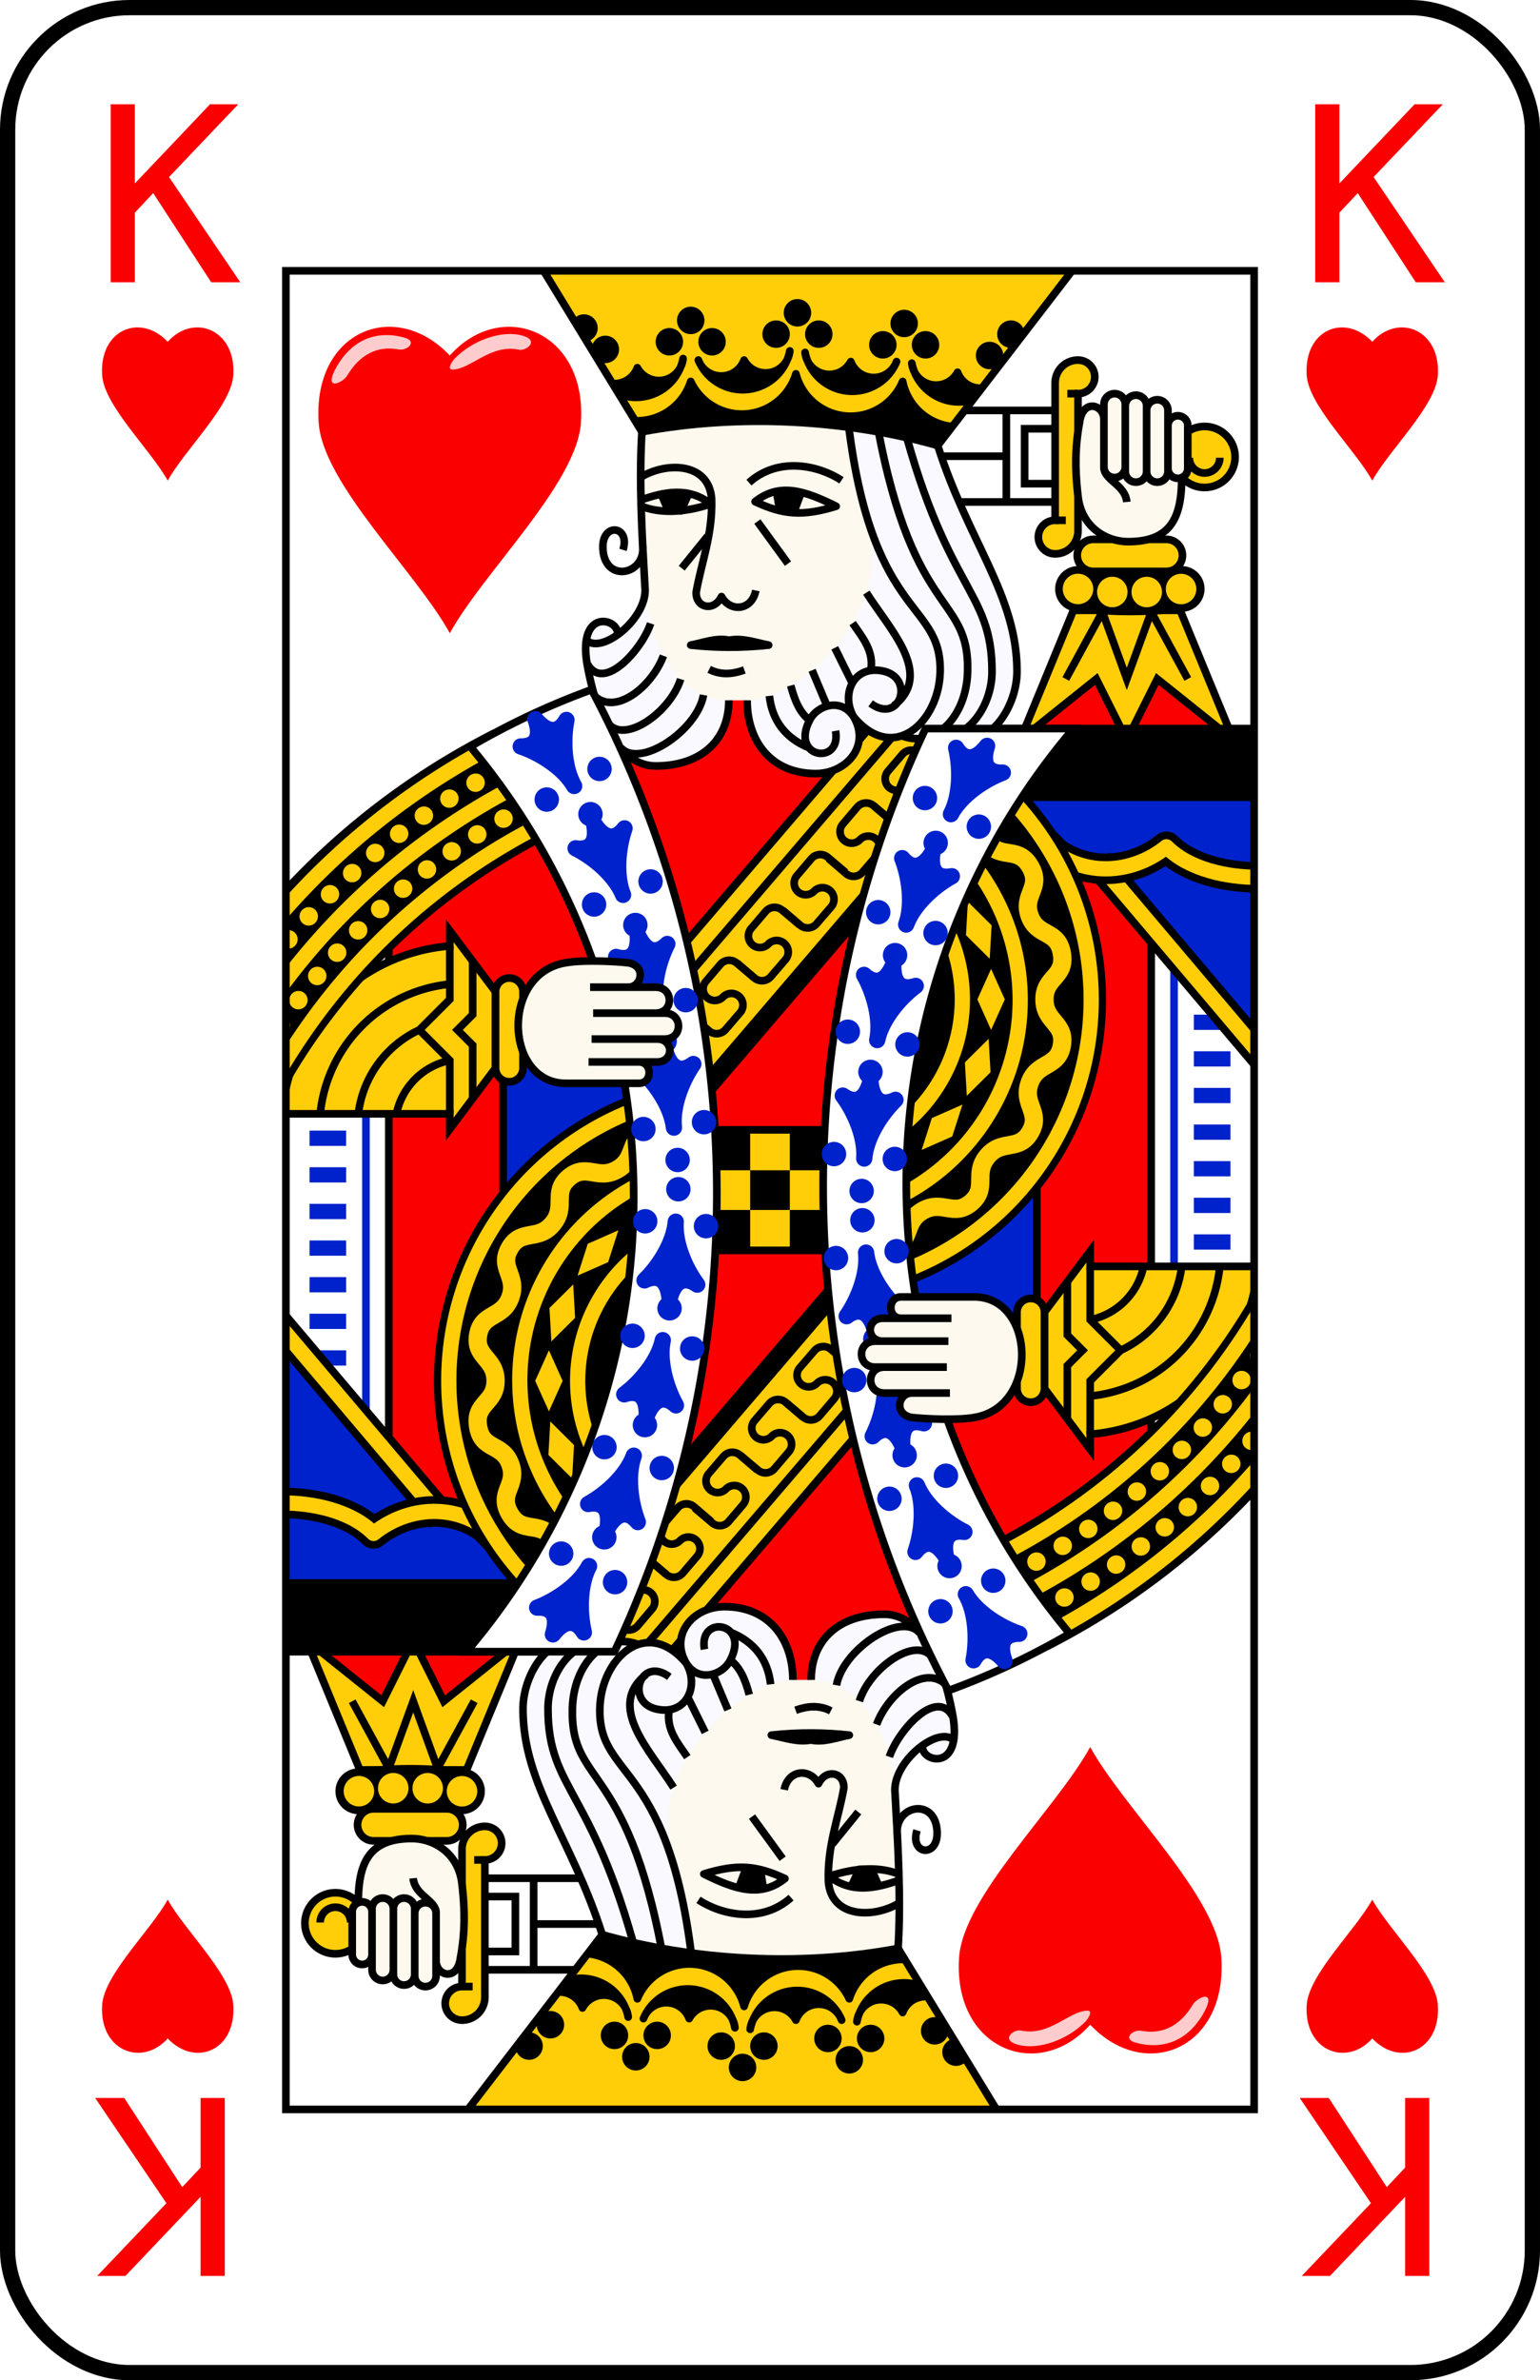 <?xml version="1.0" encoding="UTF-8" standalone="no"?>
<svg xmlns="http://www.w3.org/2000/svg" xmlns:xlink="http://www.w3.org/1999/xlink" version="1.1" viewBox="0 0 101 156" id="pad" >
  <defs>
    <clipPath id="cpf">
      <rect width="100" height="155" ry="8" x="0" y="0" id="card" style="fill:#ffffff;stroke:#000000;stroke-width:1" />
    </clipPath>
  <g id="ht">
    <path d="M 14.8,24.1 C 15,21.1 12.2,20 10.5,21.9 8.7,20 6,21.1 6.2,24.1 6.333,26.1 9.4,29 10.5,31 11.6,29 14.667,26.1 14.8,24.1 z" id="ht0" />
    <path d="M 7.14,22.55 C 6.99,22.81 6.3,23.11 6.81,22.23 7.3,21.41 8.06,21.06 9,21.31 9.46,21.43 9.11,21.76 8.81,21.7 8.12,21.57 7.54,21.88 7.14,22.55 z M 10.6,22.36 C 11.19,22.35 11.84,21.51 12.77,21.71 13.01,21.76 13.45,21.41 12.89,21.25 12.19,21.05 11.21,21.42 10.64,22.02 10.49,22.21 10.44,22.37 10.6,22.36 z" style="opacity:0.8;fill:white" />
  </g>
    <path d="M 6.758,6.336 8.344,6.336 8.344,11.523 13.273,6.336 15.125,6.336 10.586,11.102 15.258,18 13.352,18 9.547,12.156 8.344,13.438 8.344,18 6.758,18 6.758,6.336" id="tK" />
   <clipPath id="pfc">
      <rect width="63.5" height="120.5" x="18.25" y="17.25" id="pfl" style="fill:none;stroke:#000000;stroke-width:0.5" />
    </clipPath>
    <clipPath id="hkc1">
      <path d="M 35,17 70,17 61,28.7 C 55,27 48,26.6 41.6,27.8 z" id="hku2" />
    </clipPath>
    <g id="fleur" style="stroke-width:0">
      <path id="flc" d="M 1.4,4.3 C 1.7,3.8 1.7,3.2 0.6,3 1.7,2.8 1.7,2.2 1.4,1.7 2.2,2.4 3.4,3 4.4,3 3.4,3 2.2,3.6 1.4,4.3 z" style="stroke-width:0.8;stroke-linejoin:round" />
      <circle cx="4.3" cy="1.5" r="0.6" />
      <circle cx="4.3" cy="4.5" r="0.6" />
      <circle cx="6" cy="3" r="0.6" />
    </g>
    <marker markerUnits="userSpaceOnUse" refX="3" refY="3" markerWidth="8" markerHeight="8" orient="auto" id="wfb">
      <use style="fill:#0022cc;stroke:#0022cc" xlink:href="#fleur" />
    </marker>
  </defs>
  <g transform="translate(0.5,0.5)" id="king_heart" style="fill:#fa0000">
    <use xlink:href="#card" />
    <use xlink:href="#tK" />
    <use transform="translate(79,0)" xlink:href="#tK" />
    <use transform="matrix(-1,0,0,-1,21,155)" xlink:href="#tK" />
    <use transform="matrix(-1,0,0,-1,100,155)" xlink:href="#tK" />
    <use xlink:href="#ht0" />
    <use transform="translate(79,0)" xlink:href="#ht0" />
    <use transform="matrix(-1,0,0,-1,21,155)" xlink:href="#ht0" />
    <use transform="matrix(-1,0,0,-1,100,155)" xlink:href="#ht0" />
    <use transform="matrix(2,0,0,2,8,-21)" xlink:href="#ht" />
    <use transform="matrix(-2,0,0,-2,92,176)" xlink:href="#ht" />
    <g clip-path="url(#pfc)">
      <path d="M 21,60 48,44 79,60 79,95 52,111 21,95 z" style="fill:#fa0000" />
      <g id="hkg1">
        <path d="M 42,70 61.7,47" style="fill:none;stroke:#000000;stroke-width:8.1" />
        <path d="M 38,70 57.7,47" style="fill:none;stroke:#ffce09;stroke-width:1" />
        <path d="M 42.5,70 62.2,47" style="fill:none;stroke:#ffce09;stroke-width:4.8" />
        <path d="M 48.98,63.6 47.82,62.62 A 0.76,0.76 0 0 0 46.75,62.7 L 45.77,63.85 A 0.76,0.76 0 0 0 46.92,64.84 0.76,0.76 0 0 1 48.07,65.83 L 47.08,66.98 A 0.76,0.76 0 0 1 46.01,67.067 L 44.86,66.08" id="hku1" style="fill:none;stroke:#000000;stroke-width:0.5" />
        <use transform="translate(2.97,-3.47)" xlink:href="#hku1" />
        <use transform="translate(5.97,-6.93)" xlink:href="#hku1" />
        <use transform="translate(8.98,-10.31)" xlink:href="#hku1" />
        <use transform="translate(11.94,-13.77)" xlink:href="#hku1" />
        <path d="M 71,44 76,44 80,47.2 67,47.2 z" style="fill:#fa0000" />
        <rect width="8" height="6" x="61" y="26.4" style="fill:#ffffff;stroke:#000000;stroke-width:0.5" />
        <path d="M 69,31.2 66.7,31.2 66.7,27.6 69,27.6 M 65.5,26.4 65.5,32.4 M 65.4,29.4 61,29.4" style="fill:none;stroke:#000000;stroke-width:0.5" />
        <path d="M 70.2,25.3 A 1.1,1.1 0 0 0 70.2,23.1 1.5,1.5 0 0 0 68.7,24.6 L 68.7,33.6 A 1.1,1.1 0 1 0 68.7,35.8 1.5,1.5 0 0 0 70.2,34.3 L 70.2,25.3 z M 76.8,28.4 A 2,2 0 1 1 76.8,30.5 z M 69.9,39.5 66.4,48 71.4,44 73.4,48 75.4,44 80.4,48 76.9,39.5 z" style="fill:#ffce09;stroke:#000000;stroke-width:0.5" />
        <path d="M 69.4,33.6 68.7,33.6 M 69.5,25.3 70.2,25.3 M 77.5,29.5 A 1,1 0 0 0 79.5,29.5 M 69.4,44 71.8,39.6 73.4,44 75,39.6 77.4,44" style="fill:none;stroke:#000000;stroke-width:0.5" />
        <path d="M 70.2,38.1 C 72.4,38.4 74.8,38.4 77,38.1" style="fill:none;stroke:#000000;stroke-width:3;stroke-linecap:round" />
        <path d="M 70.2,38.1 C 72.4,38.4 74.8,38.4 77,38.1" style="fill:none;stroke:#ffce09;stroke-width:2;stroke-linecap:round;stroke-linejoin:round;stroke-dasharray:0, 2.26" />
        <path d="M 71.2,35.9 76,35.9" style="fill:none;stroke:#000000;stroke-width:2.6;stroke-linecap:round" />
        <path d="M 71.2,35.9 76,35.9" style="fill:none;stroke:#ffce09;stroke-width:1.6;stroke-linecap:round" />
        <path d="M 77,30.8 C 77,33.4 76.3,35 73.5,35 72,35 70.4,34 70.2,32 70,30.3 70,28.8 70.3,27.2 70.5,25.6 71.9,26 71.9,27 L 71.9,26 A 0.7,0.7 0 1 1 73.3,26 L 73.3,26.1 A 0.7,0.7 0 1 1 74.7,26.1 L 74.7,26.4 A 0.7,0.7 0 1 1 76.1,26.4 L 76.1,27.4 A 0.65,0.65 0 1 1 77.4,27.4 L 77.4,30.2 A 0.65,0.65 0 0 1 77,30.8 z" style="fill:#fdf9ee" />
        <path d="M 77,30.8 C 77,33.4 76.3,35 73.5,35 72,35 70.4,34 70.2,32 70,30.3 70,28.8 70.3,27.2 70.5,25.6 71.9,26 71.9,27 L 71.9,30.2 C 72,31 73.3,31.3 73.4,32.4 M 71.9,26 A 0.7,0.7 0 1 1 73.3,26 L 73.3,30.1 A 0.7,0.7 0 0 1 71.9,30.1 z M 73.3,26.1 A 0.7,0.7 0 1 1 74.7,26.1 L 74.7,30.4 A 0.7,0.7 0 0 1 73.3,30.4 z M 74.7,26.4 A 0.7,0.7 0 1 1 76.1,26.4 L 76.1,30.4 A 0.7,0.7 0 0 1 74.7,30.4 z M 76.1,27.4 A 0.65,0.65 0 1 1 77.4,27.4 L 77.4,30.2 A 0.65,0.65 0 0 1 76.1,30.2 z" style="fill:none;stroke:#000000;stroke-width:0.5" />
        <path d="M 55,26 C 55,30 56.7,33 56.7,36 L 48.5,45.4 C 48.5,48 50,50.2 53,50.2 55,50.2 56.6,48.4 55.5,46.5 56.837,48.071 57.981,47.867 58.65,47.764 59.387,47.904 59.988,48.013 60.671,47.712 L 64.442,47.491 C 65.537,46.396 66.2,44.873 66.2,43.5 66.2,38.5 63,35 61,28.7 z M 41.8,38 47.3,45.4 C 47.3,48 45.5,49.7 42.5,49.7 40.5,49.7 38.8,47.5 38,43 37.4,39.4 40,40 40,41 41.1,40.2 41.9,39.1 41.8,38 z" style="fill:#f9f9ff" />
        <path d="M 41.6,27.8 C 41.4,31 41.6,34.5 41.8,38 42,42 44.2,45.4 47.3,45.4 L 48.5,45.4 C 51.4,45.4 56.7,41 56.7,36 56.7,33 55,30 55,26" style="fill:#fdf9ee" />
        <path d="M 41.6,27.8 C 41.4,31 41.6,34.5 41.8,38 42,40 38.97,42.44 37.95,41.45 M 47.3,45.4 C 47.3,48 45.5,49.7 42.5,49.7 40.5,49.7 38.8,47.5 38,43 37.4,39.4 40,40 40,41 M 48.5,45.4 C 48.5,48 50,50.2 53,50.2 55,50.2 56.6,48.4 55.5,46.5 54.7,45.2 53.1,45.7 52.6,46.7 51.3,49.2 54.7,49.7 54.3,47.4 M 61,28.7 C 63,35 66.2,38.5 66.2,43.5 66.2,46 64.14,48.75 62.37,47.57 M 55,26 C 56.42,40.25 61.26,38.71 61.16,43.52 61.09,46.81 58.12,49.6 55.5,46.5 54.6,45 55.5,43 57.5,43.5 59.5,44 58.5,47 56.6,45.6 M 56.8,26 C 59.12,40.25 63.09,38.24 62.96,43.52 62.89,46.38 60.93,48.52 58.74,47.76 M 58.4,26 C 61.43,38.34 64.56,37.99 64.56,43.52 64.56,45.81 62.87,48.28 60.66,47.71 M 56.32,38.34 C 57.89,40.81 60.75,43.67 58.12,45.76 M 55.42,40.34 C 56.05,41.27 56.84,42.17 56.61,43.44 M 54.25,41.96 55.34,44.16 M 52.76,43.43 53.73,45.74 M 51.36,44.43 C 51.61,45.38 51.95,46.22 52.6,46.7 M 49.96,45.11 C 50.13,46.71 51.02,47.89 52.56,48.51 M 45.64,45.05 C 45.22,47.4 41.44,49.9 40.21,48.5 M 44.14,44.01 C 43.42,46.3 40.15,48.5 39.24,46.67 M 43.01,42.48 C 42.24,44.55 39.75,46.53 38.37,44.99 M 42.17,40.36 C 41.58,42.12 39.05,44.91 38.02,43 M 41.52,30.78 C 43.17,29.77 45.98,29.77 46.17,32.18 46.25,34.52 45.5,36.37 45.16,38.3 45.11,39.34 46.32,39.62 46.82,38.6 47.38,39.63 48.8,39.54 49.07,38.2 M 48.62,31.13 C 50.54,29.41 53.18,29.99 54.69,30.98 M 44.21,36.74 45.91,34.64 M 49.17,33.68 51.18,36.44 M 46.01,43.37 C 46.78,43.76 47.55,43.69 48.32,43.41 M 41.66,35.3 C 41.81,37.17 39.25,37.7 39.05,35.59 38.86,33.71 40.87,33.88 40.36,35.54 M 49.02,32.38 C 50.61,31.11 52.27,31.65 54.34,32.68 52.15,33.35 50.89,33.25 49.02,32.38 z M 41.5,32.28 C 43.09,31.72 44.66,31.4 46.12,32.53 44.25,33.15 42.69,33.13 41.55,32.67" style="fill:none;stroke:#000000;stroke-width:0.5;stroke-linejoin:round" />
        <path d="M 42.86,31.88 43.33,32.96 44.16,32.98 44.66,31.88 M 50.43,31.73 50.63,32.93 51.58,33.03 52.03,31.83 M 44.8,41.78 C 46.37,41.95 48.05,41.98 49.91,41.78 49.08,41.62 48.2,41.29 47.32,41.46 46.47,41.28 45.63,41.62 44.8,41.78 z" style="fill:#000000;stroke:#000000;stroke-width:0.5;stroke-linejoin:round" />
        <use style="fill:#ffce09;stroke:#000000;stroke-width:0.5" xlink:href="#hku2" />
        <g clip-path="url(#hkc1)">
          <circle cx="51.5" cy="19.8" r="0.9" transform="translate(0.3,0.2)" id="hku3" style="fill:#000000" />
          <path d="M 52.3,22.6 A 3.15,3.15 0 0 0 58.3,23.2 1.6,1.6 0 0 1 55.3,23.2 1.6,1.6 0 0 1 52.3,22.6 z" id="hku4" style="fill:#000000;stroke:#000000;stroke-width:0.5;stroke-linejoin:round" />
          <path d="M 65.7,25.3 A 3.7,3.7 0 0 1 58.7,24.5 3.7,3.7 0 0 1 51.7,24 3.7,3.7 0 0 1 44.8,24.5 3.7,3.7 0 0 1 37.9,24.9 L 41.6,27.8 C 48,26.6 55,27 61,28.7 z" style="fill:#000000;stroke:#000000;stroke-width:0.5;stroke-linejoin:round" />
          <use transform="translate(1.4,1.4)" xlink:href="#hku3" />
          <use transform="translate(-1.4,1.4)" xlink:href="#hku3" />
          <use transform="matrix(-1,0,0,1,103.6,-0.1)" xlink:href="#hku4" />
          <use transform="matrix(-1,0,0,1,96.6,0.4)" xlink:href="#hku4" />
          <use transform="translate(7,0.7)" xlink:href="#hku4" />
          <use transform="translate(5.6,2.1)" xlink:href="#hku3" />
          <use transform="translate(7,0.7)" xlink:href="#hku3" />
          <use transform="translate(8.4,2.1)" xlink:href="#hku3" />
          <use transform="translate(-5.6,1.9)" xlink:href="#hku3" />
          <use transform="translate(-7,0.5)" xlink:href="#hku3" />
          <use transform="translate(-8.4,1.9)" xlink:href="#hku3" />
          <use transform="translate(12.6,2.8)" xlink:href="#hku3" />
          <use transform="translate(14,1.4)" xlink:href="#hku3" />
          <use transform="translate(-12.6,2.4)" xlink:href="#hku3" />
          <use transform="translate(-14,1)" xlink:href="#hku3" />
        </g>
      </g>
      <use transform="matrix(-1,0,0,-1,100,155)" xlink:href="#hkg1" />
      <rect width="8" height="8.4" x="46" y="73.3" style="fill:#000000" />
      <path d="M 48.7,73.8 51.3,73.8 51.3,81.2 48.7,81.2 z M 46.4,76.2 53.6,76.2 53.6,78.8 46.4,78.8 z" style="fill:#ffce09;fill-rule:evenodd" />
      <g id="hkg2">
        <rect width="7" height="35" x="18" y="60" style="fill:#ffffff;stroke:#000000;stroke-width:0.5" />
        <path d="M 21,95 21,60" style="fill:none;stroke:#0022cc;stroke-width:2.4;stroke-dasharray:1, 1.4;stroke-dashoffset:1.2" />
        <path d="M 23.5,95 23.5,60" style="fill:none;stroke:#0022cc;stroke-width:0.5" />
        <path d="M 18,87 34.5,104 18,104 z M 32.5,78 32.5,67 43,67 43,78" style="fill:#0022cc;stroke:#000000;stroke-width:0.5" />
        <path d="M 29,72.5 29,73.5 32,69.5 32,64.5 29,60.5 29,61.5 A 12,12 0 0 0 18,72.5 z" style="fill:#ffce09;stroke:#000000;stroke-width:0.5" />
        <path d="M 29,61.5 29,65 27,67 29,69 29,72.5 M 30.5,71.5 30.5,68 29.5,67 30.5,66 30.5,62.5 M 20.5,72.5 A 9.5,9.5 0 0 1 29,64 M 23,72.5 A 7,7 0 0 1 27,67 M 25.5,72.5 A 4.5,4.5 0 0 1 29,69" style="fill:none;stroke:#000000;stroke-width:0.5" />
        <path d="M 32.9,64.5 32.9,69.5" id="path3418" style="fill:none;stroke:#000000;stroke-width:2.3;stroke-linecap:round" />
        <path d="M 32.9,64.5 32.9,69.5" style="fill:none;stroke:#ffce09;stroke-width:1.3;stroke-linecap:round" />
        <path d="M 14,70.3 A 45,45 0 0 1 33.6,50.9" style="fill:none;stroke:#000000;stroke-width:8" />
        <path d="M 16.7,71.7 A 42,42 0 0 1 34.9,53.6 M 16.9,65.6 A 45,45 0 0 1 33.6,50.9 M 16.5,61.1 A 48,48 0 0 1 32.2,48.2" style="fill:none;stroke:#ffce09;stroke-width:1" />
        <path d="M 34.3,52.2 A 43.5,43.5 0 0 0 17,68.1" style="fill:none;stroke:#ffce09;stroke-width:1.2;stroke-linecap:round;stroke-dasharray:0.01, 2;stroke-dashoffset:0" />
        <path d="M 32.9,49.6 A 46.5,46.5 0 0 0 16.5,63.5" style="fill:none;stroke:#ffce09;stroke-width:1.2;stroke-linecap:round;stroke-dasharray:0.01, 2;stroke-dashoffset:-0.5" />
        <path d="M 17.5,86 28.5,99" style="fill:none;stroke:#000000;stroke-width:2" />
        <path d="M 17.5,86 28.5,99" style="fill:none;stroke:#ffce09;stroke-width:1" />
        <rect width="17" height="5" x="18" y="103" style="fill:#000000" />
        <path d="M 18,98 C 20,98 22.5,98.5 24,100 26.5,98 30,98 32.3,100.5" style="fill:none;stroke:#000000;stroke-width:2;stroke-linejoin:round" />
        <path d="M 18,98 C 20,98 22.5,98.5 24,100 26.5,98 30,98 32.3,100.5" style="fill:none;stroke:#ffce09;stroke-width:1;stroke-linejoin:round" />
        <path d="M 37.6,107.1 A 20,20 0 0 1 45.1,70.2" style="fill:#000000" />
        <path d="M 35,103.9 A 19,19 0 0 1 41.8,72 M 37.3,99.6 A 14.4,14.4 0 0 1 42.6,76.6 M 39.3,96.08 A 10.6,10.6 0 0 1 43.5,80.4" style="fill:none;stroke:#ffce09;stroke-width:1" />
        <path d="M 42.05,73.65 C 40.65,74.16 41.3,75.39 40,76.14 38.7,76.89 37.97,75.71 36.82,76.67 35.67,77.64 36.7,78.57 35.74,79.72 34.78,80.87 33.68,80 32.93,81.3 32.18,82.6 33.48,83.12 32.97,84.53 32.46,85.94 31.12,85.5 30.86,86.98 30.6,88.46 32,88.5 32,90 32,91.5 30.58,91.44 30.86,93.02 31.13,94.59 32.46,94.06 32.97,95.47 33.48,96.88 32.13,97.31 32.93,98.7 33.73,100.09 34.84,99.13 35.74,100.29" style="fill:none;stroke:#ffce09;stroke-width:1.2" />
        <path d="M 34.6,90 35.5,88 36.4,90 35.5,92 z" id="hku5" style="fill:#ffce09" />
        <use transform="matrix(0.934,-0.358,0.358,0.934,-29.07,23.18)" xlink:href="#hku5" />
        <use transform="matrix(0.934,0.358,-0.358,0.934,35.44,-11.22)" xlink:href="#hku5" />
        <use transform="matrix(0.743,0.669,-0.669,0.743,72.55,-9)" xlink:href="#hku5" />
        <path d="M 30.4,48.4 A 49,49 0 0 1 38.3,44.7 70.5,70.5 0 0 1 39.8,107.75 L 30.1,107.75 A 46,46 0 0 0 30.4,48.5 z" style="fill:#ffffff;stroke:#000000;stroke-width:0.5" />
        <path d="M 33.14,110.42 37.26,103.79 40.43,96.66 42.58,89.16 43.67,81.43 43.8,74.93" style="fill:#ffffff;fill-opacity:0;marker-mid:url(#wfb)" />
        <path d="M 31.84,42.92 36.22,49.4 39.66,56.42 42.11,63.86 43.49,71.55 43.8,78" style="fill:#ffffff;fill-opacity:0;marker-mid:url(#wfb)" />
        <path d="M 42.6,67.6 C 43.7,67.6 43.7,69.1 42.6,69.1 L 38.1,69.1 41.4,69.1 C 42.3,69.1 42.3,70.5 41.4,70.5 L 36.6,70.5 C 32.6,70.5 32.3,63.3 36.6,62.6 37.7,62.4 39.8,62.5 40.7,62.6 41.9,62.8 41.6,64.2 40.7,64.2 L 38.2,64.2 42.5,64.2 C 43.7,64.2 43.7,65.9 42.5,65.9 L 38.4,65.9 43.1,65.9 C 44.3,65.9 44.3,67.6 43.1,67.6 L 38.3,67.6 z" style="fill:#fdf9ee;stroke:#000000;stroke-width:0.5" />
      </g>
      <use transform="matrix(-1,0,0,-1,100,155)" id="use3522" xlink:href="#hkg2" />
    </g>
    <use xlink:href="#pfl" />
  </g>
</svg>
